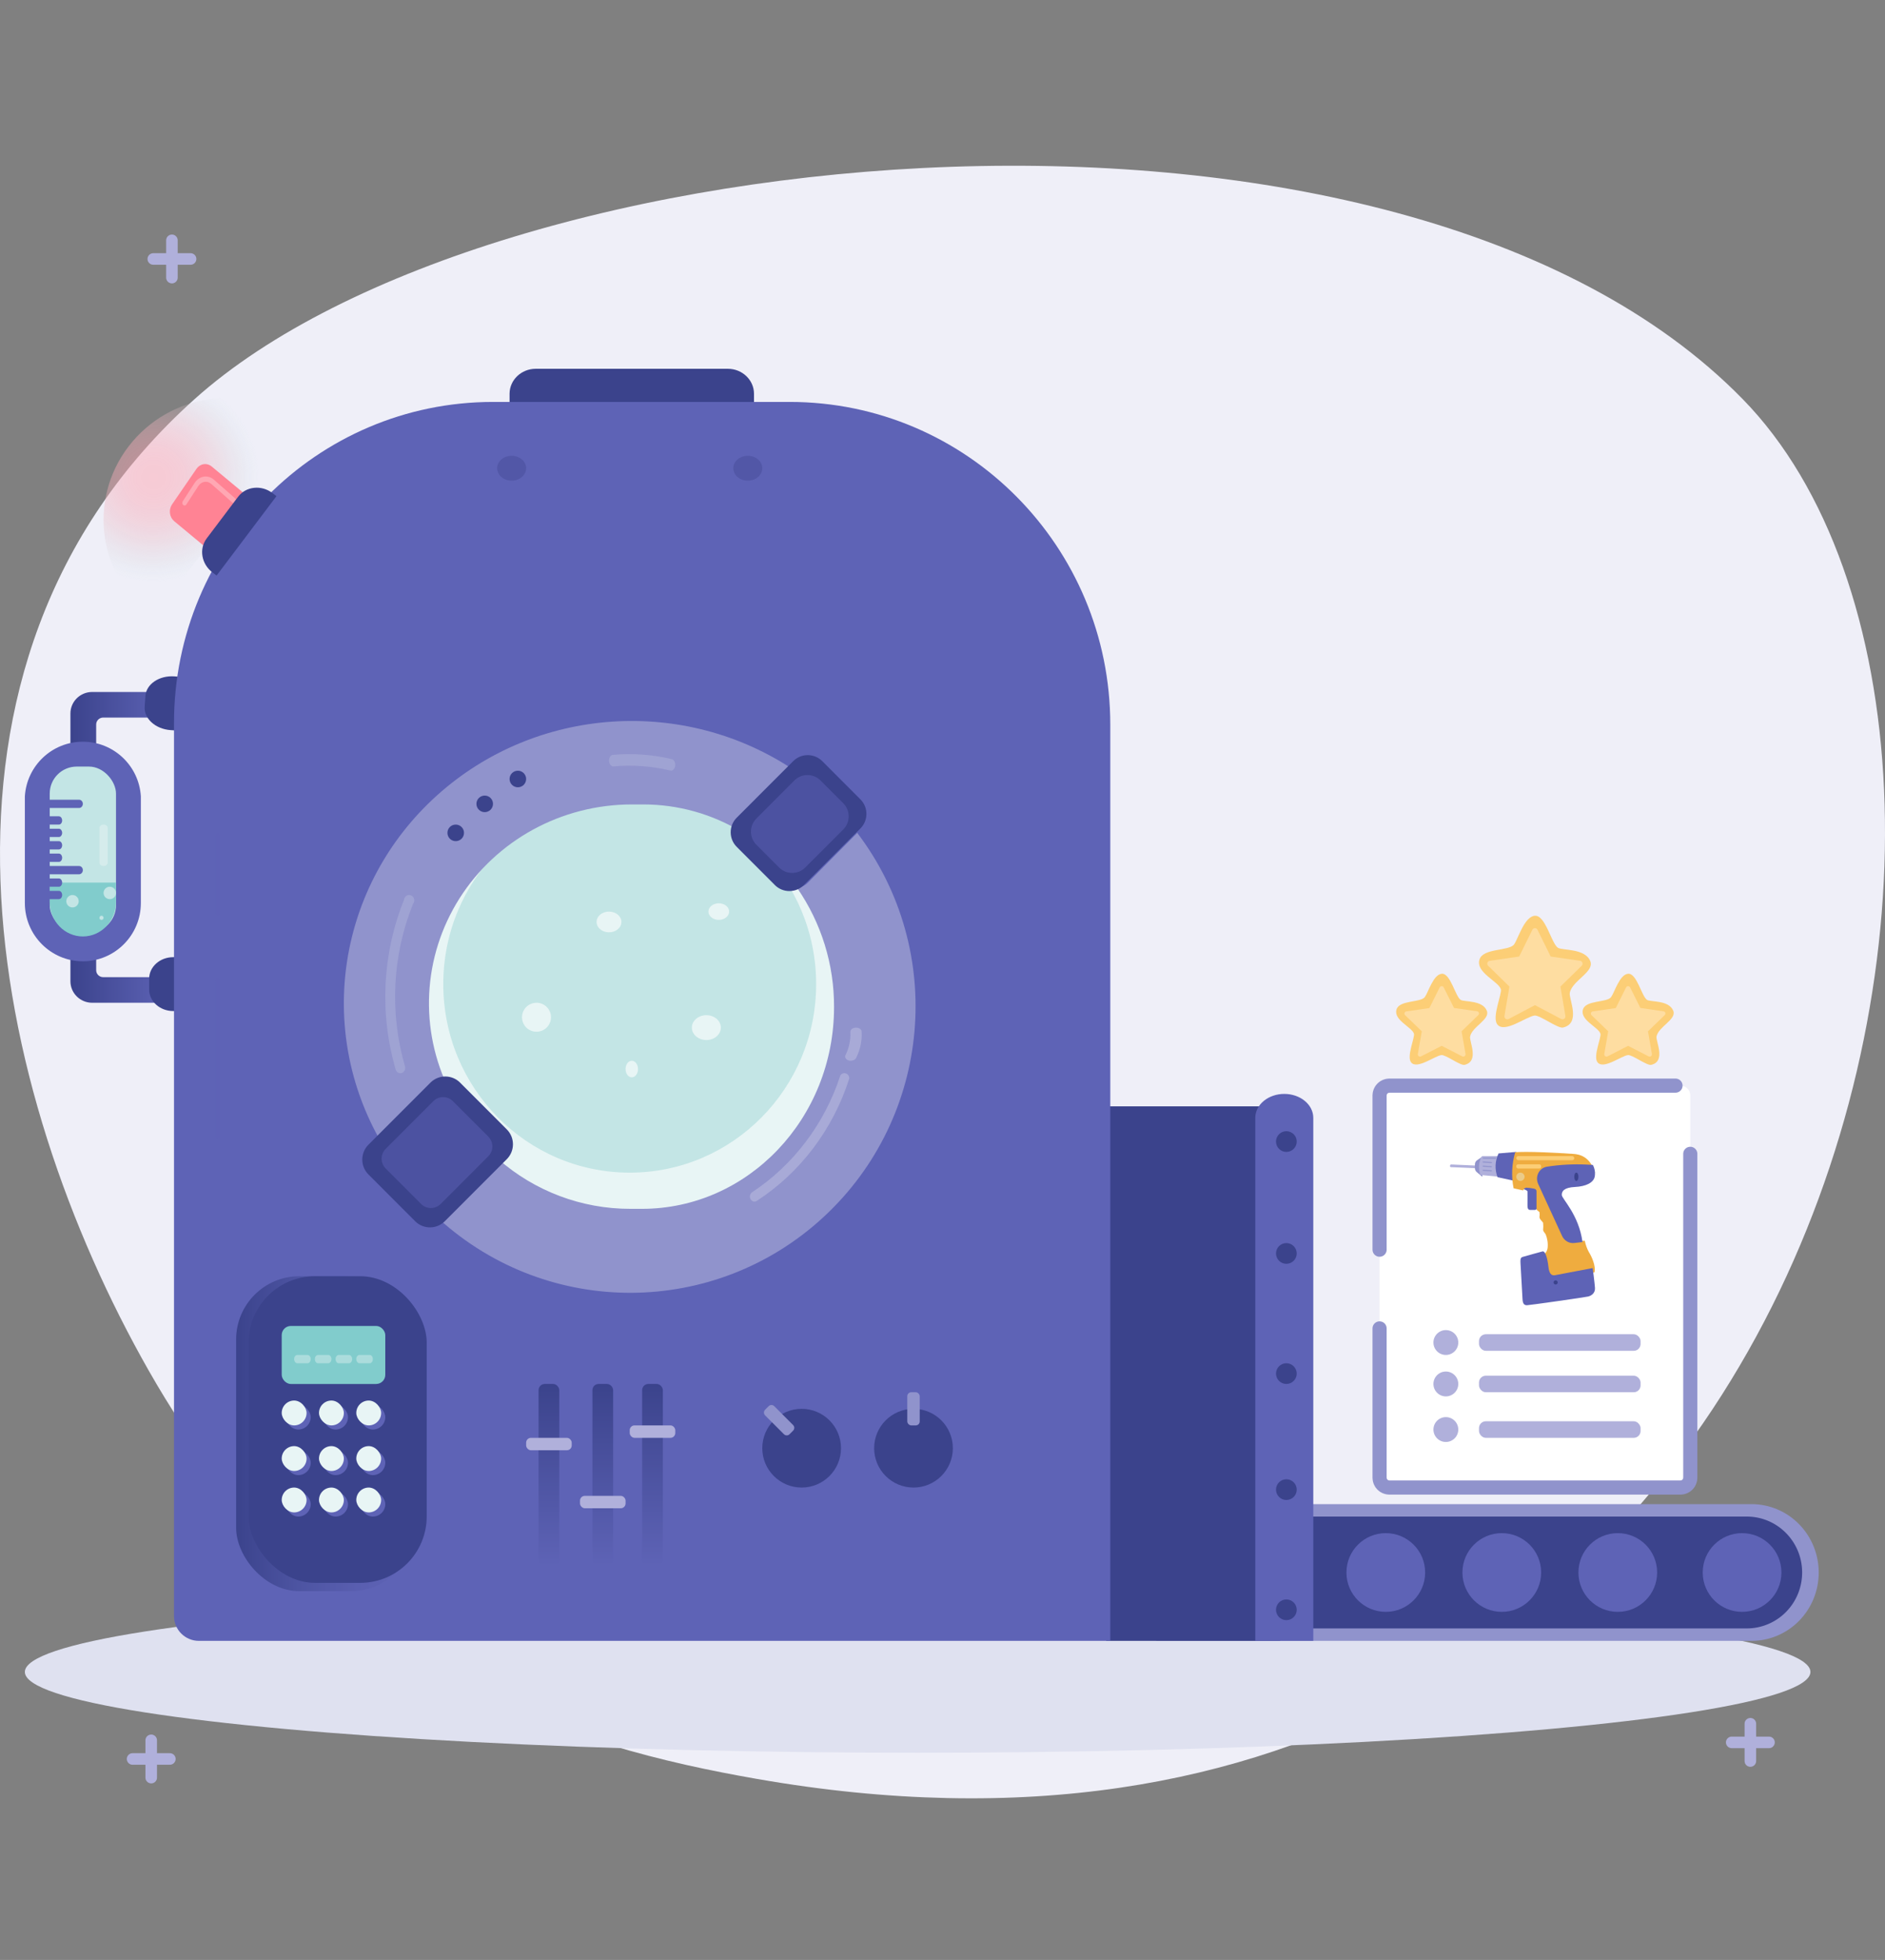 <?xml version="1.0" encoding="UTF-8"?>
<svg width="455px" height="473px" viewBox="0 0 455 473" version="1.1" xmlns="http://www.w3.org/2000/svg" xmlns:xlink="http://www.w3.org/1999/xlink">
    <rect x="0" y="0" width="455" height="473" fill="#808080" stroke="none"/>
    <title>automation</title>
    <defs>
        <radialGradient cx="-1235.09%" cy="6182.386%" fx="-1235.09%" fy="6182.386%" r="50%" id="radialGradient-1">
            <stop stop-color="#3B438C" offset="63%"></stop>
            <stop stop-color="#484F9C" offset="69%"></stop>
            <stop stop-color="#555AAB" offset="76%"></stop>
            <stop stop-color="#5C61B3" offset="86%"></stop>
            <stop stop-color="#5E63B6" offset="100%"></stop>
        </radialGradient>
        <radialGradient cx="-915.465%" cy="6182.386%" fx="-915.465%" fy="6182.386%" r="50%" id="radialGradient-2">
            <stop stop-color="#3B438C" offset="63%"></stop>
            <stop stop-color="#484F9C" offset="69%"></stop>
            <stop stop-color="#555AAB" offset="76%"></stop>
            <stop stop-color="#5C61B3" offset="86%"></stop>
            <stop stop-color="#5E63B6" offset="100%"></stop>
        </radialGradient>
        <radialGradient cx="-595.77%" cy="6182.386%" fx="-595.77%" fy="6182.386%" r="50%" id="radialGradient-3">
            <stop stop-color="#3B438C" offset="63%"></stop>
            <stop stop-color="#484F9C" offset="69%"></stop>
            <stop stop-color="#555AAB" offset="76%"></stop>
            <stop stop-color="#5C61B3" offset="86%"></stop>
            <stop stop-color="#5E63B6" offset="100%"></stop>
        </radialGradient>
        <radialGradient cx="-276.075%" cy="6182.386%" fx="-276.075%" fy="6182.386%" r="50%" gradientTransform="translate(-2.761,61.824),scale(1,0.947),translate(2.761,-61.824)" id="radialGradient-4">
            <stop stop-color="#3B438C" offset="63%"></stop>
            <stop stop-color="#484F9C" offset="69%"></stop>
            <stop stop-color="#555AAB" offset="76%"></stop>
            <stop stop-color="#5C61B3" offset="86%"></stop>
            <stop stop-color="#5E63B6" offset="100%"></stop>
        </radialGradient>
        <linearGradient x1="-0.104%" y1="50%" x2="100%" y2="50%" id="linearGradient-5">
            <stop stop-color="#3B438C" offset="0%"></stop>
            <stop stop-color="#5E63B6" offset="100%"></stop>
        </linearGradient>
        <radialGradient cx="30.824%" cy="40.514%" fx="30.824%" fy="40.514%" r="49.033%" gradientTransform="translate(0.308,0.405),scale(1,0.906),rotate(-143.561),translate(-0.308,-0.405)" id="radialGradient-6">
            <stop stop-color="#FEA6B3" offset="0%"></stop>
            <stop stop-color="#FDA7B4" stop-opacity="0.99" offset="15%"></stop>
            <stop stop-color="#FAA9B6" stop-opacity="0.95" offset="28%"></stop>
            <stop stop-color="#F6AEB9" stop-opacity="0.88" offset="40%"></stop>
            <stop stop-color="#F0B4BE" stop-opacity="0.78" offset="52%"></stop>
            <stop stop-color="#E8BBC4" stop-opacity="0.65" offset="63%"></stop>
            <stop stop-color="#DEC5CC" stop-opacity="0.5" offset="74%"></stop>
            <stop stop-color="#D2D0D5" stop-opacity="0.31" offset="85%"></stop>
            <stop stop-color="#C5DDE0" stop-opacity="0.1" offset="95%"></stop>
            <stop stop-color="#BEE3E5" stop-opacity="0" offset="100%"></stop>
        </radialGradient>
        <linearGradient x1="50.157%" y1="100%" x2="50.157%" y2="0%" id="linearGradient-7">
            <stop stop-color="#5E63B6" offset="0%"></stop>
            <stop stop-color="#3B438C" offset="100%"></stop>
        </linearGradient>
        <linearGradient x1="49.843%" y1="100%" x2="49.843%" y2="0%" id="linearGradient-8">
            <stop stop-color="#5E63B6" offset="0%"></stop>
            <stop stop-color="#3B438C" offset="100%"></stop>
        </linearGradient>
        <linearGradient x1="0%" y1="50%" x2="100%" y2="50%" id="linearGradient-9">
            <stop stop-color="#3B438C" offset="0%"></stop>
            <stop stop-color="#4D54A2" offset="35%"></stop>
            <stop stop-color="#5A5FB1" offset="71%"></stop>
            <stop stop-color="#5E63B6" offset="100%"></stop>
        </linearGradient>
    </defs>
    <g id="automation" stroke="none" stroke-width="1" fill="none" fill-rule="evenodd">
        <path d="M182.605,429.298 C138.925,421.649 78.064,404.848 35.894,330.763 C-2.326,263.579 -24.994,160.873 46.969,96.321 C118.932,31.77 337.605,11.372 420.652,96.321 C503.699,181.271 440.6,474.481 182.605,429.298 Z" id="Path" fill="#EFEFF8" fill-rule="nonzero"></path>
        <line x1="422.5" y1="425" x2="422.5" y2="416" id="Path" stroke="#B0B0DB" stroke-width="2.79" stroke-linecap="round"></line>
        <line x1="418" y1="420.5" x2="427" y2="420.5" id="Path" stroke="#B0B0DB" stroke-width="2.79" stroke-linecap="round"></line>
        <line x1="41.5" y1="67" x2="41.5" y2="58" id="Path" stroke="#B0B0DB" stroke-width="2.79" stroke-linecap="round"></line>
        <line x1="37" y1="62.5" x2="46" y2="62.5" id="Path" stroke="#B0B0DB" stroke-width="2.79" stroke-linecap="round"></line>
        <line x1="36.5" y1="429" x2="36.5" y2="420" id="Path" stroke="#B0B0DB" stroke-width="2.79" stroke-linecap="round"></line>
        <line x1="32" y1="424.5" x2="41" y2="424.5" id="Path" stroke="#B0B0DB" stroke-width="2.79" stroke-linecap="round"></line>
        <ellipse id="Oval" fill="#DFE1F0" fill-rule="nonzero" cx="221.5" cy="403.5" rx="215.5" ry="19.5"></ellipse>
        <g id="Group" transform="translate(5.219, 89)">
            <path d="M417.566,274 L273.781,274 L273.882,307 L417.566,307 C421.865,307.003 425.99,305.267 429.031,302.174 C432.072,299.08 433.781,294.883 433.781,290.506 L433.781,290.506 C433.781,286.129 432.073,281.93 429.032,278.835 C425.991,275.739 421.866,274 417.566,274 L417.566,274 Z" id="Path" fill="#9093CC" fill-rule="nonzero"></path>
            <path d="M269.781,277 L416.455,277 C423.764,277.027 429.698,282.968 429.781,290.342 L429.781,290.342 C429.824,293.949 428.434,297.424 425.921,299.99 C423.408,302.556 419.981,304 416.405,304 L269.794,304" id="Path" fill="#3B438C" fill-rule="nonzero"></path>
            <circle id="Oval" fill="#5E63B6" fill-rule="nonzero" cx="415.281" cy="290.5" r="9.5"></circle>
            <circle id="Oval" fill="url(#radialGradient-1)" fill-rule="nonzero" cx="385.281" cy="290.5" r="9.5"></circle>
            <circle id="Oval" fill="url(#radialGradient-2)" fill-rule="nonzero" cx="357.281" cy="290.5" r="9.5"></circle>
            <circle id="Oval" fill="url(#radialGradient-3)" fill-rule="nonzero" cx="329.281" cy="290.5" r="9.5"></circle>
            <ellipse id="Oval" fill="url(#radialGradient-4)" fill-rule="nonzero" cx="299.781" cy="290.5" rx="9" ry="9.5"></ellipse>
            <rect id="Rectangle" fill="#3B438C" fill-rule="nonzero" x="261.781" y="178" width="42" height="129"></rect>
            <path d="M304.789,175 L304.789,175 C308.651,175 311.781,177.585 311.781,180.775 L311.781,307 L297.781,307 L297.781,180.775 C297.781,179.241 298.52,177.77 299.835,176.687 C301.149,175.604 302.932,174.997 304.789,175 Z" id="Path" fill="#5E63B6" fill-rule="nonzero"></path>
            <circle id="Oval" fill="#3B438C" fill-rule="nonzero" cx="305.281" cy="186.5" r="2.5"></circle>
            <circle id="Oval" fill="#3B438C" fill-rule="nonzero" cx="305.281" cy="213.5" r="2.5"></circle>
            <circle id="Oval" fill="#3B438C" fill-rule="nonzero" cx="305.281" cy="242.5" r="2.5"></circle>
            <circle id="Oval" fill="#3B438C" fill-rule="nonzero" cx="305.281" cy="270.5" r="2.5"></circle>
            <circle id="Oval" fill="#3B438C" fill-rule="nonzero" cx="305.281" cy="299.5" r="2.5"></circle>
            <path d="M35.781,78 L17.026,78 C14.129,78 11.781,80.324 11.781,83.192 L11.781,92 L17.996,92 L17.996,85.849 C17.996,84.925 18.752,84.176 19.686,84.176 L35.756,84.176 L35.781,78 Z" id="Path" fill="url(#linearGradient-5)" fill-rule="nonzero"></path>
            <path d="M35.781,153 L17.026,153 C14.129,153 11.781,150.676 11.781,147.808 L11.781,139 L17.996,139 L17.996,145.151 C17.996,146.075 18.752,146.824 19.686,146.824 L35.756,146.824 L35.781,153 Z" id="Path" fill="url(#linearGradient-5)" fill-rule="nonzero"></path>
            <rect id="Rectangle" fill-opacity="0.8" fill="#CFEBEC" fill-rule="nonzero" x="2.781" y="92" width="24" height="48" rx="9.56"></rect>
            <path d="M14.808,143 C7.069,142.993 0.796,136.713 0.781,128.959 L0.781,103.188 C1.238,95.777 7.37,90 14.781,90 C22.192,90 28.324,95.777 28.781,103.188 L28.781,128.959 C28.767,136.692 22.526,142.963 14.808,143 L14.808,143 Z" id="Path" fill="#5E63B6" fill-rule="nonzero"></path>
            <rect id="Rectangle" fill="#C3E5E5" fill-rule="nonzero" x="6.781" y="96" width="16" height="40" rx="6.52"></rect>
            <path d="M14.787,137 L14.787,137 C12.665,137.003 10.629,136.128 9.127,134.566 C7.625,133.004 6.781,130.884 6.781,128.674 L6.781,124 L22.781,124 L22.781,128.674 C22.781,133.272 19.202,137 14.787,137 Z" id="Path" fill="#81CCCC" fill-rule="nonzero"></path>
            <path d="M13.863,106 L2.714,106 C2.199,106 1.781,105.549 1.781,104.992 C1.781,104.726 1.88,104.472 2.055,104.285 C2.231,104.099 2.468,103.996 2.714,104 L13.863,104 C14.37,104 14.781,104.444 14.781,104.992 C14.781,105.543 14.373,105.991 13.863,106 Z" id="Path" fill="#5E63B6" fill-rule="nonzero"></path>
            <path d="M9.006,110 L2.569,110 C2.361,110.004 2.161,109.901 2.013,109.715 C1.865,109.528 1.781,109.274 1.781,109.008 C1.781,108.451 2.134,108 2.569,108 L9.006,108 C9.436,108.009 9.781,108.457 9.781,109.008 C9.781,109.556 9.434,110 9.006,110 L9.006,110 Z" id="Path" fill="#5E63B6" fill-rule="nonzero"></path>
            <path d="M9.093,112.992 L2.666,112.992 C2.364,113.04 2.067,112.863 1.904,112.536 C1.74,112.209 1.74,111.791 1.904,111.464 C2.067,111.137 2.364,110.96 2.666,111.008 L9.093,111.008 C9.486,111.071 9.781,111.496 9.781,112 C9.781,112.504 9.486,112.929 9.093,112.992 L9.093,112.992 Z" id="Path" fill="#5E63B6" fill-rule="nonzero"></path>
            <path d="M9.006,116 L2.569,116 C2.134,116 1.781,115.549 1.781,114.992 C1.781,114.726 1.865,114.472 2.013,114.285 C2.161,114.099 2.361,113.996 2.569,114 L9.006,114 C9.434,114 9.781,114.444 9.781,114.992 C9.781,115.543 9.436,115.991 9.006,116 Z" id="Path" fill="#5E63B6" fill-rule="nonzero"></path>
            <path d="M9.006,119 L2.569,119 C2.361,119.004 2.161,118.901 2.013,118.715 C1.865,118.528 1.781,118.274 1.781,118.008 C1.781,117.451 2.134,117 2.569,117 L9.006,117 C9.436,117.009 9.781,117.457 9.781,118.008 C9.781,118.556 9.434,119 9.006,119 Z" id="Path" fill="#5E63B6" fill-rule="nonzero"></path>
            <path d="M13.863,122 L2.714,122 C2.199,122 1.781,121.549 1.781,120.992 C1.781,120.726 1.88,120.472 2.055,120.285 C2.231,120.099 2.468,119.996 2.714,120 L13.863,120 C14.37,120 14.781,120.444 14.781,120.992 C14.781,121.543 14.373,121.991 13.863,122 Z" id="Path" fill="#5E63B6" fill-rule="nonzero"></path>
            <path d="M9.006,125 L2.569,125 C2.361,125.004 2.161,124.901 2.013,124.715 C1.865,124.528 1.781,124.274 1.781,124.008 C1.781,123.451 2.134,123 2.569,123 L9.006,123 C9.436,123.009 9.781,123.457 9.781,124.008 C9.781,124.556 9.434,125 9.006,125 Z" id="Path" fill="#5E63B6" fill-rule="nonzero"></path>
            <path d="M9.006,128 L2.569,128 C2.134,128 1.781,127.549 1.781,126.992 C1.781,126.726 1.865,126.472 2.013,126.285 C2.161,126.099 2.361,125.996 2.569,126 L9.006,126 C9.434,126 9.781,126.444 9.781,126.992 C9.781,127.543 9.436,127.991 9.006,128 Z" id="Path" fill="#5E63B6" fill-rule="nonzero"></path>
            <path d="M19.781,120 C19.226,119.993 18.781,119.629 18.781,119.182 L18.781,110.806 C18.781,110.518 18.972,110.252 19.281,110.108 C19.591,109.964 19.972,109.964 20.281,110.108 C20.591,110.252 20.781,110.518 20.781,110.806 L20.781,119.246 C20.74,119.668 20.307,119.995 19.781,120 Z" id="Path" fill="#E8F5F5" fill-rule="nonzero" opacity="0.5"></path>
            <path d="M21.449,125.009 C20.876,124.945 20.318,125.214 20.011,125.702 C19.705,126.19 19.705,126.81 20.011,127.298 C20.318,127.786 20.876,128.055 21.449,127.991 C22.208,127.905 22.781,127.264 22.781,126.5 C22.781,125.736 22.208,125.095 21.449,125.009 L21.449,125.009 Z" id="Path" fill="#C3E5E5" fill-rule="nonzero"></path>
            <path d="M12.202,127.002 C11.386,127.045 10.754,127.735 10.782,128.552 C10.81,129.369 11.488,130.013 12.306,130 C13.124,129.986 13.78,129.32 13.781,128.502 C13.782,128.09 13.613,127.696 13.314,127.413 C13.016,127.129 12.614,126.98 12.202,127.002 L12.202,127.002 Z" id="Path" fill="#C3E5E5" fill-rule="nonzero"></path>
            <path d="M19.281,132 C19.005,132 18.781,132.224 18.781,132.5 C18.781,132.776 19.005,133 19.281,133 C19.557,133 19.781,132.776 19.781,132.5 C19.781,132.224 19.557,132 19.281,132 Z" id="Path" fill="#C3E5E5" fill-rule="nonzero"></path>
            <path d="M32.487,76.535 L35.073,76.535 C37.949,76.535 40.28,79.508 40.28,83.176 L40.28,84.535 L27.28,84.535 L27.28,83.176 C27.28,79.508 29.611,76.535 32.487,76.535 Z" id="Path" fill="#3B438C" fill-rule="nonzero" transform="translate(33.78, 80.535) rotate(-86) translate(-33.78, -80.535) "></path>
            <path d="M32.988,145 L35.574,145 C38.45,145 40.781,147.602 40.781,150.811 L40.781,152 L27.781,152 L27.781,150.811 C27.781,147.602 30.113,145 32.988,145 Z" id="Path" fill="#3B438C" fill-rule="nonzero" transform="translate(34.281, 148.5) rotate(-90) translate(-34.281, -148.5) "></path>
            <path d="M113.805,8 L185.375,8 C228.125,8 262.781,42.878 262.781,85.902 L262.781,307 L42.781,307 C39.468,307 36.781,304.314 36.781,301 L36.781,85.491 L36.781,85.491 C36.795,42.69 71.275,8 113.805,8 Z" id="Path" fill="#5E63B6" fill-rule="nonzero"></path>
            <path d="M194.781,152.494 C194.801,142.177 191.517,132.126 185.413,123.814 C184.559,123.672 183.77,123.267 183.158,122.654 L173.902,113.377 C173.502,112.978 173.184,112.503 172.968,111.98 C165.467,107.017 156.729,104.253 147.741,104 C122.826,104.761 102.781,126.183 102.781,152.506 C102.781,178.829 122.788,200.239 147.741,201 C173.943,200.218 194.779,178.732 194.781,152.494 L194.781,152.494 Z" id="Path"></path>
            <path d="M172.497,111.727 C165.487,107.319 157.395,104.989 149.139,105 L147.781,105 C156.69,105.257 165.349,108.028 172.781,113 C172.626,112.592 172.53,112.163 172.497,111.727 L172.497,111.727 Z" id="Path"></path>
            <ellipse id="Oval" fill="#27296D" fill-rule="nonzero" opacity="0.2" cx="175.281" cy="24" rx="3.5" ry="3"></ellipse>
            <ellipse id="Oval" fill="#27296D" fill-rule="nonzero" opacity="0.2" cx="118.281" cy="24" rx="3.5" ry="3"></ellipse>
            <path d="M47.277,186 C47.003,186 46.781,185.633 46.781,185.18 L46.781,147.833 C46.781,147.378 47.002,147.007 47.277,147 C47.556,147 47.781,147.373 47.781,147.833 L47.781,185.18 C47.777,185.635 47.553,186 47.277,186 Z" id="Path" fill="#5E63B6" fill-rule="nonzero" opacity="0.5"></path>
            <path d="M47.277,132 C47.003,132 46.781,131.673 46.781,131.27 L46.781,112.741 C46.781,112.336 47.002,112.006 47.277,112 C47.556,112 47.781,112.332 47.781,112.741 L47.781,131.27 C47.777,131.675 47.553,132 47.277,132 Z" id="Path" fill="#5E63B6" fill-rule="nonzero" opacity="0.5"></path>
            <path d="M67.781,12.961 C54.586,3.146 35.807,5.719 25.836,18.709 C15.866,31.698 18.48,50.185 31.676,60" id="Path" fill="url(#radialGradient-6)" fill-rule="nonzero" opacity="0.5"></path>
            <path d="M36.314,32.727 L42.202,24.148 C42.623,23.535 43.248,23.131 43.94,23.027 C44.632,22.922 45.333,23.125 45.888,23.591 L55.781,31.807 L46.725,45 L36.832,36.784 C36.273,36.322 35.904,35.635 35.807,34.874 C35.71,34.113 35.892,33.34 36.314,32.727 L36.314,32.727 Z" id="Path" fill="#FF8394" fill-rule="nonzero"></path>
            <path d="M39.773,32.746 L42.661,28.286 C43.402,27.158 44.782,26.932 45.761,27.779 L50.901,32.317 C51.018,32.42 51.165,32.464 51.309,32.439 C51.454,32.415 51.584,32.324 51.671,32.187 L51.671,32.187 C51.759,32.051 51.797,31.88 51.776,31.711 C51.755,31.543 51.677,31.391 51.559,31.29 L46.419,26.765 C44.954,25.502 42.892,25.837 41.78,27.519 L38.892,31.979 C38.804,32.115 38.766,32.286 38.787,32.455 C38.808,32.623 38.886,32.775 39.003,32.876 L39.003,32.876 C39.248,33.083 39.589,33.025 39.773,32.746 Z" id="Path" fill="#FFDCE1" fill-rule="nonzero" opacity="0.4"></path>
            <path d="M39.371,34.47 L63.381,34.459 L63.38,35.7 C63.379,39.049 60.827,41.765 57.68,41.766 L45.066,41.772 C41.919,41.773 39.369,39.059 39.37,35.71 L39.371,34.47 L39.371,34.47 Z" id="Path" fill="#3B438C" fill-rule="nonzero" transform="translate(51.376, 38.116) rotate(127.05) translate(-51.376, -38.116) "></path>
            <circle id="Oval" fill="#E8F5F5" fill-rule="nonzero" cx="146.281" cy="153.5" r="50.5"></circle>
            <ellipse id="Oval" fill="#C3E5E5" fill-rule="nonzero" cx="146.781" cy="148.5" rx="45" ry="45.5"></ellipse>
            <path d="M141.795,131 C140.581,130.995 139.482,131.601 139.014,132.535 C138.545,133.469 138.798,134.546 139.655,135.264 C140.512,135.981 141.803,136.197 142.926,135.811 C144.049,135.424 144.781,134.512 144.781,133.5 C144.781,132.124 143.447,131.006 141.795,131 L141.795,131 Z" id="Path" fill="#E8F5F5" fill-rule="nonzero"></path>
            <path d="M165.268,156 C163.337,156.006 161.776,157.352 161.781,159.008 C161.786,160.663 163.354,162.002 165.286,162 C167.217,161.998 168.781,160.655 168.781,159 C168.781,158.202 168.411,157.438 167.751,156.875 C167.092,156.312 166.199,155.997 165.268,156 L165.268,156 Z" id="Path" fill="#E8F5F5" fill-rule="nonzero"></path>
            <path d="M147.291,167 C146.683,166.995 146.132,167.48 145.897,168.228 C145.663,168.977 145.79,169.84 146.221,170.414 C146.651,170.988 147.299,171.158 147.86,170.845 C148.421,170.532 148.785,169.798 148.781,168.987 C148.776,167.892 148.112,167.007 147.291,167 Z" id="Path" fill="#E8F5F5" fill-rule="nonzero"></path>
            <ellipse id="Oval" fill="#E8F5F5" fill-rule="nonzero" cx="168.281" cy="131" rx="2.5" ry="2"></ellipse>
            <path d="M124.294,153 C122.876,152.995 121.595,153.846 121.05,155.155 C120.505,156.464 120.804,157.972 121.806,158.975 C122.809,159.977 124.318,160.276 125.627,159.731 C126.936,159.186 127.787,157.905 127.781,156.487 C127.774,154.564 126.217,153.007 124.294,153 L124.294,153 Z" id="Path" fill="#E8F5F5" fill-rule="nonzero"></path>
            <path d="M201.701,112 L189.78,124.013 C189.085,124.724 188.162,125.167 187.174,125.264 C193.026,133.709 196.144,143.759 196.102,154.045 C196.102,180.937 175.34,202.735 149.739,202.735 C149.277,202.735 148.816,202.735 148.367,202.735 C147.918,202.735 147.407,202.735 146.92,202.735 C135.193,202.751 123.86,198.486 115.035,190.735 C114.829,191.157 114.555,191.542 114.224,191.874 L100.781,205.226 C127.196,229.113 167.388,228.899 193.549,204.732 C219.71,180.566 223.242,140.389 201.701,112 L201.701,112 Z" id="Path" fill="#9093CC" fill-rule="nonzero"></path>
            <path d="M186.479,97.372 L186.781,97.076 C160.073,78.988 124.148,81.435 100.249,102.97 C76.349,124.506 70.842,159.391 86.985,187 L98.909,175.311 C100.073,174.163 101.813,173.787 103.362,174.349 C95.891,159.48 96.775,141.884 105.699,127.806 C114.624,113.728 130.326,105.159 147.235,105.14 L148.694,105.14 L150.078,105.14 C158.492,105.14 166.738,107.455 173.876,111.823 C173.785,110.606 174.245,109.411 175.134,108.556 L186.454,97.458" id="Path" fill="#9093CC" fill-rule="nonzero"></path>
            <circle id="Oval" fill="#3B438C" fill-rule="nonzero" cx="111.781" cy="105" r="2"></circle>
            <circle id="Oval" fill="#3B438C" fill-rule="nonzero" cx="119.781" cy="99" r="2"></circle>
            <circle id="Oval" fill="#3B438C" fill-rule="nonzero" cx="104.781" cy="112" r="2"></circle>
            <path d="M176.803,200.998 C176.327,200.928 175.938,200.565 175.819,200.08 C175.699,199.595 175.872,199.082 176.256,198.781 C186.284,192.185 193.834,182.2 197.642,170.496 C197.952,170.065 198.492,169.892 198.98,170.068 C199.468,170.243 199.791,170.726 199.781,171.264 C195.867,183.556 187.942,194.03 177.385,200.862 C177.207,200.963 177.005,201.01 176.803,200.998 Z" id="Path" fill="#DFE1F0" fill-rule="nonzero" opacity="0.3"></path>
            <path d="M200.124,167 C199.967,167 199.811,166.979 199.665,166.939 C198.981,166.735 198.626,166.194 198.846,165.69 C199.735,163.894 200.139,161.995 200.038,160.092 C199.984,159.562 200.508,159.091 201.244,159.007 C201.605,158.976 201.968,159.049 202.252,159.211 C202.536,159.373 202.716,159.609 202.752,159.867 C202.906,162.071 202.453,164.275 201.416,166.355 C201.205,166.735 200.697,166.988 200.124,167 Z" id="Path" fill="#DFE1F0" fill-rule="nonzero" opacity="0.3"></path>
            <path d="M181.018,95.027 L194.04,95.033 C196.783,95.039 199.007,97.262 199.012,100.006 L199.021,119.291 C199.027,122.035 196.803,124.262 194.058,124.263 C194.056,124.263 194.055,124.263 194.053,124.258 L181.031,124.252 C178.288,124.247 176.065,122.023 176.059,119.28 L176.05,99.995 C176.044,97.25 178.269,95.024 181.013,95.023 C181.015,95.023 181.016,95.023 181.018,95.027 Z" id="Rectangle" fill="#3B438C" fill-rule="nonzero" transform="translate(187.536, 109.643) rotate(45) translate(-187.536, -109.643) "></path>
            <path d="M92.43,173.343 L108.384,173.351 C111.182,173.357 113.45,175.625 113.456,178.423 L113.465,199.596 C113.471,202.396 111.202,204.667 108.402,204.668 C108.401,204.668 108.399,204.668 108.398,204.663 L92.444,204.656 C89.646,204.65 87.378,202.382 87.372,199.584 L87.362,178.411 C87.357,175.611 89.625,173.34 92.426,173.339 C92.427,173.339 92.429,173.339 92.43,173.343 Z" id="Rectangle" fill="#3B438C" fill-rule="nonzero" transform="translate(100.414, 189.003) rotate(45) translate(-100.414, -189.003) "></path>
            <path d="M183.956,98.898 L191.716,98.901 C194.183,98.907 196.183,100.906 196.188,103.374 L196.194,116.352 C196.199,118.821 194.199,120.823 191.73,120.824 C191.729,120.824 191.727,120.824 191.726,120.82 L183.966,120.817 C181.499,120.812 179.499,118.812 179.494,116.345 L179.488,103.366 C179.483,100.897 181.484,98.895 183.952,98.894 C183.954,98.894 183.955,98.894 183.956,98.898 Z" id="Rectangle" fill="#5E63B6" fill-rule="nonzero" opacity="0.5" transform="translate(187.841, 109.859) rotate(45) translate(-187.841, -109.859) "></path>
            <path d="M94.212,177.672 L106.3,177.678 C108.149,177.682 109.647,179.18 109.651,181.029 L109.658,197.292 C109.662,199.142 108.163,200.643 106.313,200.643 C106.312,200.643 106.311,200.643 106.31,200.64 L94.223,200.635 C92.374,200.631 90.875,199.132 90.871,197.283 L90.864,181.021 C90.86,179.171 92.359,177.67 94.209,177.669 C94.21,177.669 94.211,177.669 94.212,177.672 Z" id="Rectangle" fill="#5E63B6" fill-rule="nonzero" opacity="0.5" transform="translate(100.261, 189.156) rotate(45) translate(-100.261, -189.156) "></path>
            <path d="M91.421,170 C90.896,170.004 90.432,169.645 90.287,169.121 C86.358,155.648 87.067,141.177 92.293,128.185 C92.338,127.627 92.725,127.161 93.252,127.034 C93.778,126.906 94.324,127.146 94.603,127.626 C94.882,128.107 94.83,128.719 94.474,129.141 C89.464,141.605 88.785,155.486 92.555,168.411 C92.714,169.06 92.367,169.728 91.757,169.948 C91.649,169.984 91.535,170.002 91.421,170 Z" id="Path" fill="#DFE1F0" fill-rule="nonzero" opacity="0.2"></path>
            <path d="M156.871,96.971 C156.801,96.985 156.73,96.985 156.66,96.971 C152.055,95.87 147.354,95.535 142.68,95.975 C142.184,95.826 141.822,95.294 141.784,94.659 C141.747,94.023 142.043,93.431 142.515,93.193 C147.386,92.738 152.284,93.088 157.082,94.232 C157.544,94.487 157.824,95.083 157.776,95.711 C157.728,96.34 157.363,96.859 156.871,97 L156.871,96.971 Z" id="Path" fill="#DFE1F0" fill-rule="nonzero" opacity="0.2"></path>
            <rect id="Rectangle" fill="url(#linearGradient-7)" fill-rule="nonzero" x="124.781" y="245" width="5" height="44" rx="1.49"></rect>
            <rect id="Rectangle" fill="url(#linearGradient-8)" fill-rule="nonzero" x="137.781" y="245" width="5" height="44" rx="1.49"></rect>
            <rect id="Rectangle" fill="url(#linearGradient-8)" fill-rule="nonzero" x="149.781" y="245" width="5" height="44" rx="1.49"></rect>
            <rect id="Rectangle" fill="#B0B0DB" fill-rule="nonzero" x="146.781" y="255" width="11" height="3" rx="1.16"></rect>
            <rect id="Rectangle" fill="#B0B0DB" fill-rule="nonzero" x="134.781" y="272" width="11" height="3" rx="1.16"></rect>
            <rect id="Rectangle" fill="#B0B0DB" fill-rule="nonzero" x="121.781" y="258" width="11" height="3" rx="1.16"></rect>
            <rect id="Rectangle" fill="url(#linearGradient-9)" fill-rule="nonzero" x="51.781" y="219" width="43" height="76" rx="15.25"></rect>
            <rect id="Rectangle" fill="#3B438C" fill-rule="nonzero" x="54.781" y="219" width="43" height="74" rx="16.04"></rect>
            <rect id="Rectangle" fill="#81CCCC" fill-rule="nonzero" x="62.781" y="231" width="25" height="14" rx="2.2"></rect>
            <rect id="Rectangle" fill="#5E63B6" fill-rule="nonzero" x="63.781" y="250" width="6" height="6" rx="3"></rect>
            <rect id="Rectangle" fill="#E8F5F5" fill-rule="nonzero" x="62.781" y="249" width="6" height="6" rx="3"></rect>
            <rect id="Rectangle" fill="#5E63B6" fill-rule="nonzero" x="72.781" y="250" width="6" height="6" rx="3"></rect>
            <rect id="Rectangle" fill="#E8F5F5" fill-rule="nonzero" x="71.781" y="249" width="6" height="6" rx="3"></rect>
            <rect id="Rectangle" fill="#5E63B6" fill-rule="nonzero" x="81.781" y="250" width="6" height="6" rx="3"></rect>
            <rect id="Rectangle" fill="#E8F5F5" fill-rule="nonzero" x="80.781" y="249" width="6" height="6" rx="3"></rect>
            <rect id="Rectangle" fill="#5E63B6" fill-rule="nonzero" x="63.781" y="261" width="6" height="6" rx="3"></rect>
            <rect id="Rectangle" fill="#E8F5F5" fill-rule="nonzero" x="62.781" y="260" width="6" height="6" rx="3"></rect>
            <rect id="Rectangle" fill="#5E63B6" fill-rule="nonzero" x="72.781" y="261" width="6" height="6" rx="3"></rect>
            <rect id="Rectangle" fill="#E8F5F5" fill-rule="nonzero" x="71.781" y="260" width="6" height="6" rx="3"></rect>
            <rect id="Rectangle" fill="#5E63B6" fill-rule="nonzero" x="81.781" y="261" width="6" height="6" rx="3"></rect>
            <rect id="Rectangle" fill="#E8F5F5" fill-rule="nonzero" x="80.781" y="260" width="6" height="6" rx="3"></rect>
            <rect id="Rectangle" fill="#5E63B6" fill-rule="nonzero" x="63.781" y="271" width="6" height="6" rx="3"></rect>
            <rect id="Rectangle" fill="#E8F5F5" fill-rule="nonzero" x="62.781" y="270" width="6" height="6" rx="3"></rect>
            <rect id="Rectangle" fill="#5E63B6" fill-rule="nonzero" x="72.781" y="271" width="6" height="6" rx="3"></rect>
            <rect id="Rectangle" fill="#E8F5F5" fill-rule="nonzero" x="71.781" y="270" width="6" height="6" rx="3"></rect>
            <rect id="Rectangle" fill="#5E63B6" fill-rule="nonzero" x="81.781" y="271" width="6" height="6" rx="3"></rect>
            <rect id="Rectangle" fill="#E8F5F5" fill-rule="nonzero" x="80.781" y="270" width="6" height="6" rx="3"></rect>
            <path d="M69.071,240 L66.527,240 C66.113,239.991 65.781,239.543 65.781,238.992 C65.781,238.444 66.115,238 66.527,238 L69.036,238 C69.447,238 69.781,238.444 69.781,238.992 C69.782,239.525 69.471,239.967 69.071,240 L69.071,240 Z" id="Path" fill="#ABDCDC" fill-rule="nonzero"></path>
            <path d="M74.026,240 L71.536,240 C71.119,240 70.781,239.549 70.781,238.992 C70.781,238.726 70.861,238.472 71.003,238.285 C71.145,238.099 71.337,237.996 71.536,238 L74.026,238 C74.439,238 74.775,238.442 74.781,238.992 C74.781,239.259 74.702,239.516 74.56,239.705 C74.418,239.894 74.226,240 74.026,240 L74.026,240 Z" id="Path" fill="#ABDCDC" fill-rule="nonzero"></path>
            <path d="M79.026,240 L76.536,240 C76.119,240 75.781,239.549 75.781,238.992 C75.788,238.442 76.124,238 76.536,238 L79.026,238 C79.439,238 79.775,238.442 79.781,238.992 C79.781,239.549 79.443,240 79.026,240 Z" id="Path" fill="#ABDCDC" fill-rule="nonzero"></path>
            <path d="M84.036,240 L81.527,240 C81.113,239.991 80.781,239.543 80.781,238.992 C80.781,238.444 81.115,238 81.527,238 L84.036,238 C84.447,238 84.781,238.444 84.781,238.992 C84.781,239.543 84.449,239.991 84.036,240 Z" id="Path" fill="#ABDCDC" fill-rule="nonzero"></path>
            <circle id="Oval" fill="#3B438C" fill-rule="nonzero" cx="215.281" cy="260.5" r="9.5"></circle>
            <rect id="Rectangle" fill="#9093CC" fill-rule="nonzero" x="213.781" y="247" width="3" height="8" rx="0.95"></rect>
            <circle id="Oval" fill="#3B438C" fill-rule="nonzero" cx="188.281" cy="260.5" r="9.5"></circle>
            <path d="M182.227,249.57 L183.458,249.57 C183.982,249.568 184.408,249.994 184.408,250.518 C184.408,250.519 184.408,250.519 184.407,250.519 L184.404,256.969 C184.403,257.494 183.978,257.919 183.454,257.92 L182.223,257.92 C181.698,257.921 181.273,257.496 181.273,256.972 C181.273,256.971 181.273,256.971 181.274,256.971 L181.277,250.52 C181.278,249.996 181.703,249.571 182.227,249.57 Z" id="Rectangle" fill="#9093CC" fill-rule="nonzero" transform="translate(182.84, 253.745) rotate(-45) translate(-182.84, -253.745) "></path>
            <path d="M124.063,0 L170.462,0 C173.952,0 176.781,2.705 176.781,6.042 L176.781,8 L117.781,8 L117.781,5.97 C117.823,2.675 120.617,0.02 124.063,0 Z" id="Path" fill="#3B438C" fill-rule="nonzero"></path>
            <path d="M330.161,173 L400.401,173 C401.716,173 402.781,174.066 402.781,175.38 L402.781,267.62 C402.781,268.934 401.716,270 400.401,270 L330.161,270 C328.847,270 327.781,268.934 327.781,267.62 L327.781,175.38 C327.781,174.066 328.847,173 330.161,173 Z" id="Rectangle" stroke="#9093CC" stroke-width="3.41" fill="#FFFFFF" fill-rule="nonzero" stroke-linecap="round" stroke-linejoin="round" stroke-dasharray="110,19" transform="translate(365.281, 221.5) rotate(-180) translate(-365.281, -221.5) "></path>
            <circle id="Oval" fill="#B0B0DB" fill-rule="nonzero" cx="343.781" cy="235" r="3"></circle>
            <circle id="Oval" fill="#B0B0DB" fill-rule="nonzero" cx="343.781" cy="245" r="3"></circle>
            <circle id="Oval" fill="#B0B0DB" fill-rule="nonzero" cx="343.781" cy="256" r="3"></circle>
            <rect id="Rectangle" fill="#B0B0DB" fill-rule="nonzero" x="351.781" y="233" width="39" height="4" rx="1.65"></rect>
            <rect id="Rectangle" fill="#B0B0DB" fill-rule="nonzero" x="351.781" y="243" width="39" height="4" rx="1.65"></rect>
            <rect id="Rectangle" fill="#B0B0DB" fill-rule="nonzero" x="351.781" y="254" width="39" height="4" rx="1.65"></rect>
            <path d="M351.885,142.601 C350.968,145.716 356.421,147.794 357.049,149.713 C357.401,150.778 354.838,156.432 356.195,158.22 C357.903,160.481 363.231,156.313 365.191,156.09 C366.448,155.932 370.795,159.271 372.064,158.982 C376.499,157.944 373.408,152.014 373.697,150.607 C374.288,147.623 379.691,145.559 378.648,142.969 C377.392,139.787 371.8,140.431 370.795,139.708 C369.237,138.604 367.817,131.82 365.266,132.004 C362.716,132.188 361.233,137.565 360.241,138.932 C358.946,140.589 352.727,139.761 351.885,142.601 Z" id="Path" fill="#FCCE76" fill-rule="nonzero"></path>
            <path d="M376.179,142.876 L369.086,141.843 L365.902,135.394 C365.789,135.153 365.547,135 365.281,135 C365.016,135 364.774,135.153 364.66,135.394 L361.477,141.843 L354.383,142.876 C354.12,142.913 353.901,143.096 353.817,143.349 C353.733,143.601 353.799,143.88 353.987,144.068 L359.126,149.1 L357.923,156.184 C357.881,156.445 357.987,156.707 358.199,156.863 C358.411,157.02 358.692,157.044 358.927,156.926 L365.281,153.576 L371.635,156.926 C371.87,157.044 372.152,157.02 372.364,156.863 C372.575,156.707 372.682,156.445 372.639,156.184 L371.437,149.1 L376.576,144.068 C376.764,143.88 376.829,143.601 376.745,143.349 C376.661,143.096 376.442,142.913 376.179,142.876 L376.179,142.876 Z" id="Path" fill="#FEDDA1" fill-rule="nonzero"></path>
            <path d="M331.866,154.638 C331.117,157.18 335.552,158.87 336.073,160.44 C336.365,161.305 334.268,165.909 335.374,167.36 C336.772,169.209 341.106,165.816 342.707,165.63 C343.749,165.51 347.27,168.225 348.299,167.985 C351.921,167.147 349.405,162.303 349.634,161.159 C350.117,158.737 354.514,157.047 353.675,154.944 C352.633,152.283 348.083,152.868 347.321,152.283 C346.05,151.378 344.893,145.882 342.822,146.002 C340.75,146.122 339.53,150.526 338.691,151.644 C337.611,153.001 332.54,152.323 331.866,154.638 Z" id="Path" fill="#FCCE76" fill-rule="nonzero"></path>
            <path d="M351.294,155.06 L345.747,154.259 L343.261,149.291 C343.166,149.112 342.978,149 342.774,149 C342.57,149 342.383,149.112 342.287,149.291 L339.802,154.285 L334.254,155.085 C334.048,155.11 333.875,155.251 333.809,155.446 C333.743,155.642 333.797,155.857 333.947,156 L337.97,159.889 L337.022,165.365 C336.983,165.567 337.064,165.774 337.231,165.896 C337.398,166.018 337.62,166.034 337.803,165.937 L342.774,163.396 L347.732,165.937 C347.917,166.031 348.139,166.013 348.306,165.893 C348.474,165.772 348.559,165.568 348.527,165.365 L347.579,159.889 L351.589,156 C351.755,155.862 351.821,155.638 351.757,155.433 C351.693,155.227 351.51,155.08 351.294,155.06 Z" id="Path" fill="#FEDDA1" fill-rule="nonzero"></path>
            <path d="M376.867,154.638 C376.115,157.18 380.561,158.87 381.083,160.44 C381.376,161.305 379.274,165.909 380.382,167.36 C381.784,169.209 386.127,165.816 387.733,165.63 C388.777,165.51 392.306,168.225 393.35,167.985 C396.968,167.147 394.446,162.303 394.624,161.159 C395.108,158.737 399.516,157.047 398.675,154.944 C397.63,152.283 393.07,152.868 392.306,152.283 C391.032,151.378 389.873,145.882 387.796,146.002 C385.72,146.122 384.497,150.526 383.656,151.644 C382.637,153.001 377.554,152.323 376.867,154.638 Z" id="Path" fill="#FCCE76" fill-rule="nonzero"></path>
            <path d="M396.283,155.061 L390.739,154.26 L388.255,149.291 C388.16,149.112 387.972,149 387.768,149 C387.565,149 387.377,149.112 387.282,149.291 L384.798,154.286 L379.254,155.086 C379.048,155.111 378.875,155.252 378.809,155.447 C378.743,155.643 378.797,155.859 378.947,156.001 L382.967,159.891 L382.02,165.368 C381.987,165.571 382.073,165.775 382.24,165.896 C382.408,166.016 382.629,166.034 382.813,165.94 L387.768,163.398 L392.723,165.94 C392.908,166.034 393.129,166.016 393.297,165.896 C393.464,165.775 393.549,165.571 393.517,165.368 L392.57,159.891 L396.59,156.001 C396.757,155.862 396.822,155.635 396.755,155.429 C396.688,155.222 396.501,155.077 396.283,155.061 Z" id="Path" fill="#FEDDA1" fill-rule="nonzero"></path>
            <path d="M344.781,192.335 C344.781,192.515 344.781,192.665 345.039,192.675 L351.781,192.975 L351.781,192.325 L345.039,192.025 C344.904,192.015 344.843,192.155 344.781,192.335 Z" id="Path" fill="#B0B0DB" fill-rule="nonzero"></path>
            <path d="M352.781,190 L352.781,190 L351.306,191.017 C351.038,191.214 350.86,191.498 350.81,191.811 C350.772,192.224 350.772,192.639 350.81,193.052 C350.826,193.368 350.981,193.664 351.239,193.871 L352.58,195 L352.781,190 Z" id="Path" fill="#9093CC" fill-rule="nonzero"></path>
            <path d="M356.781,190 L352.777,190 C352.568,190 352.379,190.122 352.297,190.31 C351.732,191.542 351.627,192.93 352.002,194.229 C352.064,194.431 352.246,194.576 352.46,194.593 L356.683,195 L356.781,190 Z" id="Path" fill="#B0B0DB" fill-rule="nonzero"></path>
            <path d="M360.781,189 L356.5,189.364 C355.634,191.166 355.547,193.234 356.259,195.1 L360.409,196 L360.781,189 Z" id="Path" fill="#5E63B6" fill-rule="nonzero"></path>
            <line x1="352.781" y1="193.435" x2="354.781" y2="193.565" id="Path" stroke="#9093CC" stroke-width="0.25" stroke-linecap="round" stroke-linejoin="round"></line>
            <line x1="352.781" y1="192.435" x2="354.781" y2="192.565" id="Path" stroke="#9093CC" stroke-width="0.25" stroke-linecap="round" stroke-linejoin="round"></line>
            <line x1="352.781" y1="191.435" x2="354.781" y2="191.565" id="Path" stroke="#9093CC" stroke-width="0.25" stroke-linecap="round" stroke-linejoin="round"></line>
            <line x1="352.781" y1="190.49" x2="355.781" y2="190.51" id="Path" stroke="#9093CC" stroke-width="0.25" stroke-linecap="round" stroke-linejoin="round"></line>
            <path d="M361.794,197.8 C361.794,197.8 363.459,198.111 363.485,198.57 C363.51,199.03 363.485,201.163 363.485,201.756 C363.485,202.348 363.485,203 364.141,203 L365.289,203 C365.556,203 365.774,202.75 365.781,202.437 L365.781,198.748 C365.781,198.282 365.623,197.835 365.341,197.507 C365.059,197.179 364.677,196.996 364.28,197 L363.22,197 C362.663,197.001 362.135,197.295 361.781,197.8 L361.794,197.8 Z" id="Path" fill="#5E63B6" fill-rule="nonzero"></path>
            <path d="M366.762,214.582 C366.763,214.325 366.909,214.092 367.135,213.985 C367.78,213.614 368.224,212.96 368.341,212.208 C368.468,211.06 368.298,209.898 367.847,208.84 C367.509,208.318 367.268,208.169 367.256,207.809 C367.311,207.243 367.311,206.672 367.256,206.106 C367.135,205.821 366.388,205.261 366.376,204.764 C366.435,204.352 366.435,203.934 366.376,203.522 C366.267,203.397 365.689,203.037 365.665,202.85 L365.665,198.6 C365.665,198.029 365.399,197.942 364.929,197.842 C364.357,197.721 363.777,197.65 363.193,197.631 C362.834,197.672 362.534,197.932 362.434,198.29 L360.131,197.78 C359.558,194.892 359.691,191.903 360.517,189.081 C360.517,189.081 363.386,188.733 374.585,189.479 C375.984,189.566 378.6,190.075 379.781,194.027 C379.354,193.77 378.865,193.645 378.371,193.667 C377.467,193.667 371.74,194.462 370.74,194.611 C369.51,194.784 368.565,195.82 368.473,197.097 C368.473,198.451 368.907,198.725 369.848,199.942 C371.481,202.103 372.666,204.586 373.332,207.237 C373.826,209.984 374.344,210.704 375.658,210.568 C376.972,210.431 377.322,210.443 377.322,210.443 C377.512,211.406 377.845,212.333 378.311,213.19 C378.974,214.209 380.046,216.607 379.649,218.074 L368.907,220 L366.786,214.482" id="Path" fill="#EFAC3F" fill-rule="nonzero"></path>
            <path d="M379.255,192.137 C379.708,192.966 379.876,193.931 379.73,194.872 C379.492,196.431 377.566,197.334 374.953,197.457 C372.34,197.58 371.707,198.482 371.773,199.426 C371.839,200.37 375.89,204.172 376.761,210.75 L374.768,210.983 C373.544,211.119 372.369,210.439 371.839,209.287 L366.059,196.718 C365.777,196.109 365.707,195.418 365.861,194.762 L365.861,194.762 C366.134,193.604 367.058,192.733 368.197,192.561 L368.197,192.561 C371.362,192.071 374.566,191.901 377.764,192.054 L379.255,192.137 Z" id="Path" fill="#5E63B6" fill-rule="nonzero"></path>
            <path d="M367.062,213.023 C367.062,213.023 362.869,214.162 362.289,214.35 C361.71,214.537 361.767,215.128 361.801,215.907 C361.835,216.685 362.233,223.333 362.289,224.558 C362.346,225.784 362.812,226 363.369,226 C363.926,226 377.402,224.082 378.14,223.895 C378.879,223.707 379.856,223.087 379.777,221.833 C379.697,220.579 379.22,217.031 379.22,217.031 C379.22,217.031 370.925,218.618 370.073,218.762 C369.221,218.906 368.698,218.257 368.539,216.729 C368.323,214.739 367.789,212.764 367.062,213.023 Z" id="Path" fill="#5E63B6" fill-rule="nonzero"></path>
            <circle id="Oval" fill="#EBCB88" fill-rule="nonzero" cx="361.781" cy="195" r="1"></circle>
            <path d="M375.781,194.98 C375.784,195.244 375.737,195.498 375.653,195.686 C375.568,195.874 375.452,195.98 375.331,195.98 C375.149,196.06 374.962,195.893 374.859,195.556 C374.755,195.22 374.755,194.78 374.859,194.444 C374.962,194.107 375.149,193.94 375.331,194.02 C375.576,194.02 375.776,194.447 375.781,194.98 Z" id="Path" fill="#3B438C" fill-rule="nonzero"></path>
            <path d="M370.771,220.599 C370.724,220.832 370.519,221 370.281,221 C370.043,221 369.838,220.832 369.791,220.599 C369.751,220.4 369.835,220.197 370.003,220.084 C370.171,219.972 370.391,219.972 370.559,220.084 C370.728,220.197 370.811,220.4 370.771,220.599 Z" id="Path" fill="#3B438C" fill-rule="nonzero"></path>
            <rect id="Rectangle" fill="#FCCE76" fill-rule="nonzero" x="360.781" y="190" width="14" height="1" rx="0.5"></rect>
            <rect id="Rectangle" fill="#FCCE76" fill-rule="nonzero" x="360.781" y="192" width="6" height="1" rx="0.41"></rect>
        </g>
    </g>
</svg>
